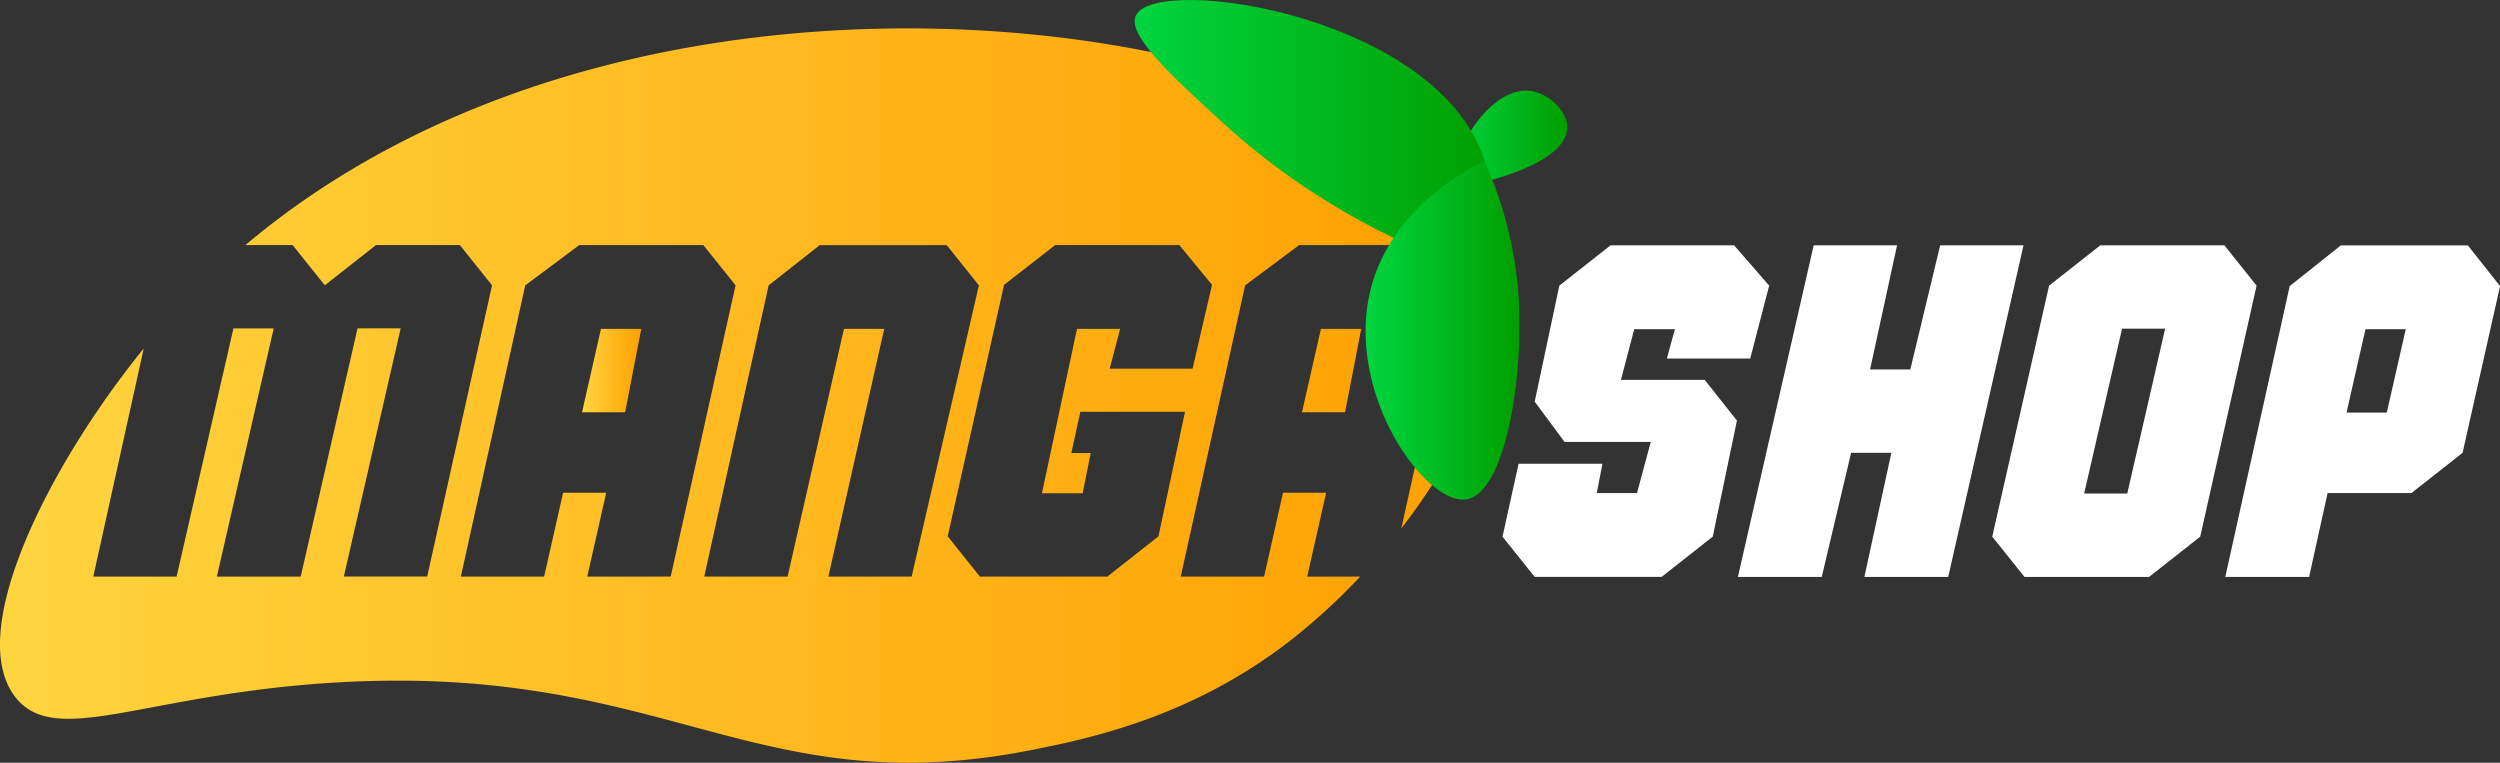 <svg id="Слой_1" data-name="Слой 1" xmlns="http://www.w3.org/2000/svg" xmlns:xlink="http://www.w3.org/1999/xlink" viewBox="0 0 1965.62 599.69"><rect x="0" y="0" width="1965.62" height="599.69" fill="#333333" stroke="none"/><defs><style>.cls-1{fill:url(#Безымянный_градиент_111);}.cls-2{fill:url(#Безымянный_градиент_111-2);}.cls-3{fill:url(#Безымянный_градиент_169);}.cls-4{fill:url(#Безымянный_градиент_169-2);}.cls-5{fill:url(#Безымянный_градиент_169-3);}.cls-6{fill:#fff;}.cls-7{fill:#5fff81;}</style><linearGradient id="Безымянный_градиент_111" x1="457.63" y1="291.36" x2="504.18" y2="291.36" gradientUnits="userSpaceOnUse"><stop offset="0" stop-color="#ffd53f"/><stop offset="1" stop-color="#ff9f00"/></linearGradient><linearGradient id="Безымянный_градиент_111-2" x1="5.66" y1="392.58" x2="1182.42" y2="392.58" xlink:href="#Безымянный_градиент_111"/><linearGradient id="Безымянный_градиент_169" x1="1144.27" y1="191.58" x2="1238.02" y2="191.58" gradientUnits="userSpaceOnUse"><stop offset="0" stop-color="#00d53f"/><stop offset="1" stop-color="#009f00"/></linearGradient><linearGradient id="Безымянный_градиент_169-2" x1="897.79" y1="188.52" x2="1177.99" y2="188.52" xlink:href="#Безымянный_градиент_169"/><linearGradient id="Безымянный_градиент_169-3" x1="1079.35" y1="341.34" x2="1200.36" y2="341.34" xlink:href="#Безымянный_градиент_169"/></defs><polygon class="cls-1" points="472.52 258.59 504.18 258.59 491.52 324.13 457.63 324.13 472.52 258.59"/><path class="cls-2" d="M1044.24,340.16l-14.9,65.54h33.89l12.66-65.54ZM1172.63,262c-36.84-94.69-167.3-120.66-264.63-140C698.2,80.24,402.38,102.8,198.61,274.24h37.14l25.32,31.65,40.22-31.65h65.92l25.32,31.65-51,229H276l44.69-195.15H286.77L242.08,534.93H176.16l44.69-195.15H189.2L144.51,534.93H79l39.65-179.31C45.6,445.36-23.08,578.34,18,630c32,40.19,102.73-3.61,255-12,258.17-14.23,326.37,96.71,545,53,46.43-9.28,126.88-26.31,205-88a483.36,483.36,0,0,0,52.06-48.07h-41.62L1048.33,469h-33.89l-14.89,65.92H934l50.65-229,42.46-31.65h97.57L1150,305.89l-42.58,191.16C1163.09,425.18,1201.34,335.79,1172.63,262ZM467.38,534.93,482.28,469H448.39l-14.9,65.92H368l50.65-229,42.45-31.65h97.57L584,305.89l-51,229Zm189.56,0,43.94-194.77H669.23L624.91,534.93H559.37l50.64-229,40.22-31.65H750l25.32,31.65-52.88,229ZM943.32,371.44H878.15l8.19-31.28H852.45L824.89,469.38h32l6.33-31.65H848l7.08-32.4h82.3L916.5,503.27l-40.22,31.66H776.1l-25.32-31.66L795.1,305.52l40.22-31.28h97.57l25.7,31.28Zm119.91,34.26,12.66-65.54h-31.65l-14.9,65.54Z" transform="translate(-5.66 -81.57)"/><path class="cls-3" d="M1144.27,230.35c11-51.68,41.53-80.54,65-77.29,14.22,2,29.26,16.16,28.69,29.49C1237.14,202.7,1200.54,221.2,1144.27,230.35Z" transform="translate(-5.66 -81.57)"/><path class="cls-4" d="M1167.13,295.47c8.91-23.16,15.39-53.06,6.88-83.73C1141.45,94.47,915.86,60.66,898.89,93.43c-7.85,15.17,27.47,47.44,68.35,84.78C1039.8,244.5,1115.73,278,1167.13,295.47Z" transform="translate(-5.66 -81.57)"/><path class="cls-5" d="M1172.79,208.3c-10.62,5-74.75,36.48-90.1,103.47-18.44,80.54,44,167.18,75.77,162.44,30.8-4.59,46-96.86,40.92-163.07A308.09,308.09,0,0,0,1172.79,208.3Z" transform="translate(-5.66 -81.57)"/><path class="cls-6" d="M1322.56,340.4h-32l-10.43,39.85H1346l25.32,32-19,91.24-40.22,31.65h-99.81L1187,503.52l12.66-57.35h65.92l-4.47,23.08h31.65l10.8-40.22h-67.77l-23.47-31.65,19.37-91.24,40.22-31.66h97.2l27.56,31.66-14.9,57.35h-65.54Z" transform="translate(-5.66 -81.57)"/><path class="cls-6" d="M1507.64,372.06l23.46-97.58h65.55l-59.21,260.69h-65.92l21.23-97.57h-31.66L1438,535.17h-65.92l59.59-260.69h65.54L1476,372.06Z" transform="translate(-5.66 -81.57)"/><path class="cls-6" d="M1572.06,503.52l44.69-197.38L1657,274.48h97.58l25.32,31.66-44.32,197.38-40.22,31.65h-97.94Zm106.14-33.89L1708,340h-33.88l-29.8,129.6Z" transform="translate(-5.66 -81.57)"/><path class="cls-6" d="M1835.73,469.25l-14.53,65.92h-65.91l50.64-228.66,40.23-32H1946l25.33,32L1941.86,437.6l-40.22,31.65Zm46.55-63.3,14.89-65.55h-31.65L1850.62,406Z" transform="translate(-5.66 -81.57)"/><path class="cls-7" d="M2518,407" transform="translate(-5.66 -81.57)"/></svg>